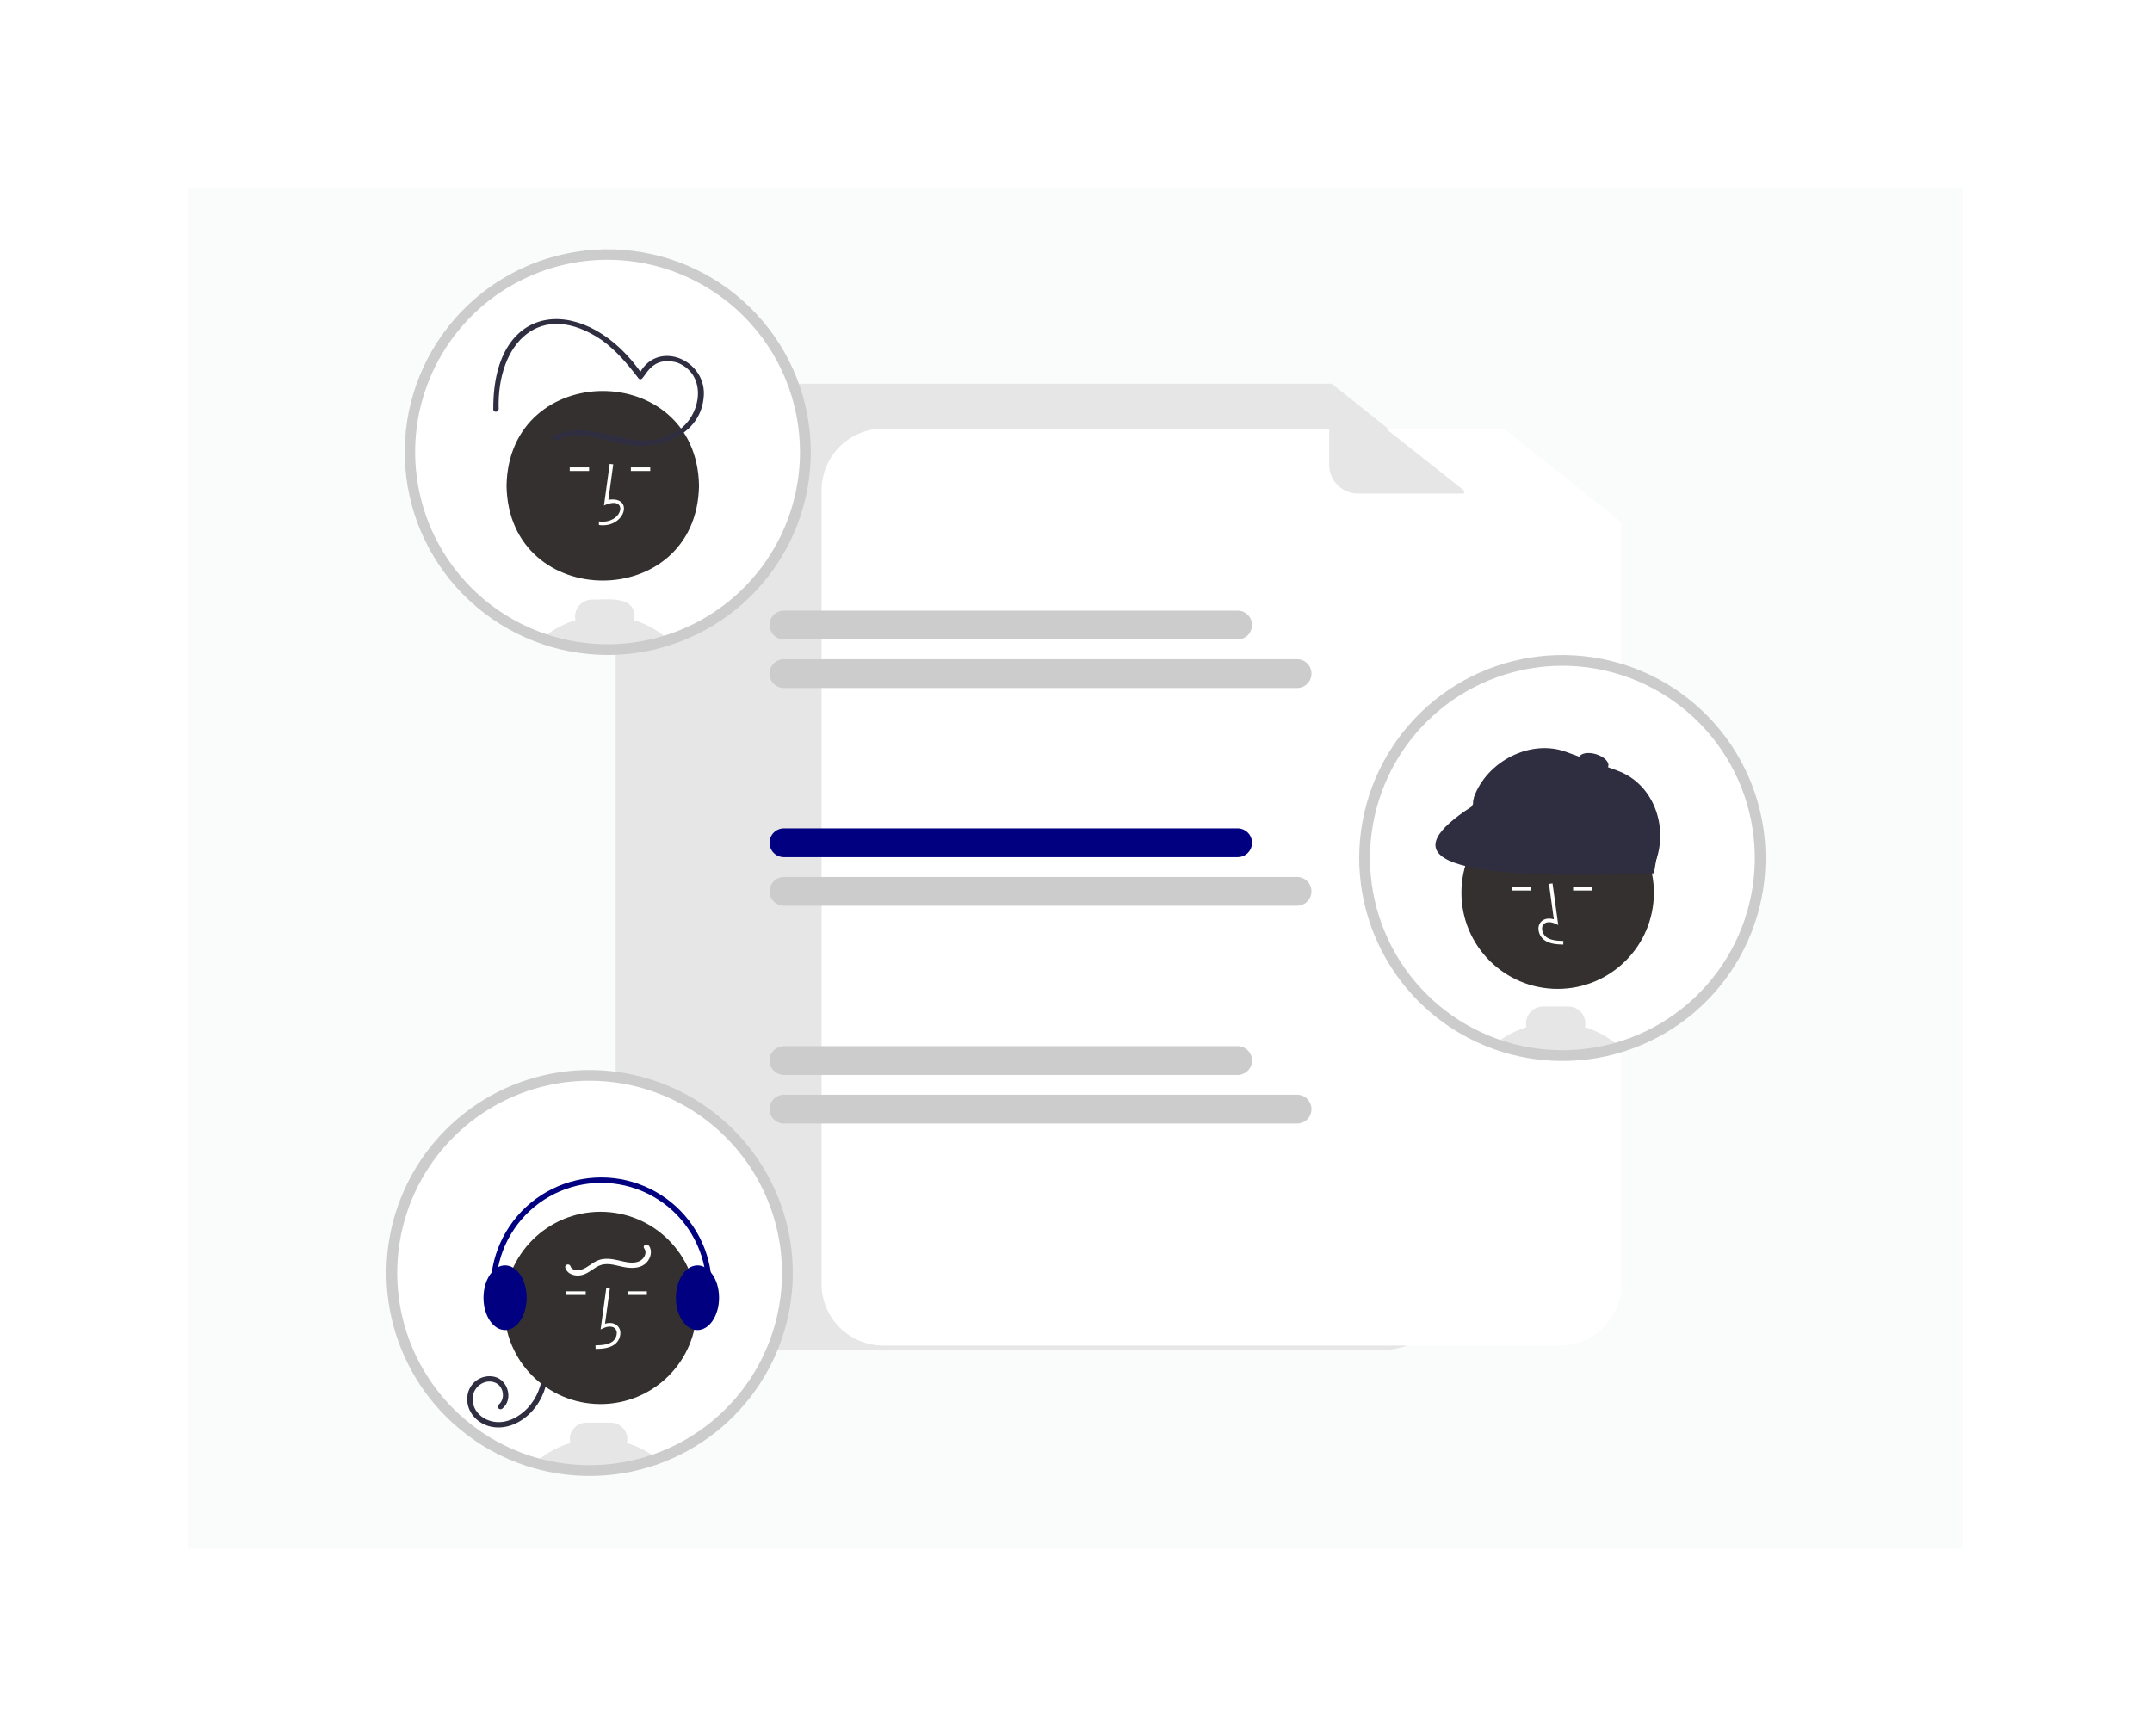 <svg width="1331" height="1074" viewBox="0 0 1331 1074" fill="none" xmlns="http://www.w3.org/2000/svg">
<g filter="url(#filter0_d_157_221)">
<rect x="116" y="112" width="1098.37" height="842" fill="#FAFBFB"/>
</g>
<g clip-path="url(#clip0_157_221)">
<path d="M852.763 835.351H434.325C420.135 835.335 406.531 829.695 396.497 819.669C386.464 809.643 380.82 796.05 380.804 781.871V290.826C380.82 276.647 386.464 263.053 396.497 253.027C406.531 243.001 420.135 237.362 434.325 237.345H823.613L906.284 303.189V781.871C906.268 796.05 900.624 809.643 890.59 819.669C880.556 829.695 866.952 835.335 852.763 835.351Z" fill="#E6E6E6"/>
<path d="M546.248 265.127C536.143 265.139 526.455 269.155 519.31 276.295C512.165 283.434 508.146 293.115 508.134 303.212V794.257C508.146 804.354 512.165 814.034 519.31 821.174C526.455 828.314 536.143 832.33 546.248 832.341H964.686C974.79 832.33 984.478 828.314 991.623 821.174C998.769 814.034 1002.79 804.354 1002.8 794.257V322.992L930.146 265.127H546.248Z" fill="white"/>
<path d="M765.457 395.524H484.866C483.694 395.525 482.534 395.296 481.452 394.849C480.369 394.402 479.386 393.746 478.557 392.919C477.728 392.092 477.071 391.11 476.622 390.029C476.174 388.948 475.943 387.789 475.943 386.618C475.943 385.448 476.174 384.289 476.622 383.208C477.071 382.127 477.728 381.144 478.557 380.317C479.386 379.49 480.369 378.834 481.452 378.387C482.534 377.941 483.694 377.711 484.866 377.712H765.457C767.82 377.712 770.087 378.651 771.759 380.321C773.43 381.991 774.369 384.256 774.369 386.618C774.369 388.98 773.43 391.246 771.759 392.916C770.087 394.586 767.82 395.524 765.457 395.524Z" fill="#CCCCCC"/>
<path d="M802.222 425.581H484.866C483.695 425.581 482.536 425.351 481.455 424.903C480.373 424.456 479.391 423.8 478.563 422.973C477.736 422.146 477.079 421.164 476.631 420.084C476.183 419.003 475.953 417.845 475.953 416.675C475.953 415.506 476.183 414.348 476.631 413.267C477.079 412.187 477.736 411.205 478.563 410.378C479.391 409.551 480.373 408.895 481.455 408.447C482.536 408 483.695 407.77 484.866 407.77H802.222C803.392 407.77 804.551 408 805.632 408.447C806.714 408.895 807.696 409.551 808.524 410.378C809.351 411.205 810.008 412.187 810.456 413.267C810.904 414.348 811.134 415.506 811.134 416.675C811.134 417.845 810.904 419.003 810.456 420.084C810.008 421.164 809.351 422.146 808.524 422.973C807.696 423.8 806.714 424.456 805.632 424.903C804.551 425.351 803.392 425.581 802.222 425.581Z" fill="#CCCCCC"/>
<path d="M765.457 530.225H484.866C483.694 530.227 482.534 529.997 481.452 529.55C480.369 529.103 479.386 528.447 478.557 527.62C477.728 526.793 477.071 525.811 476.622 524.73C476.174 523.649 475.943 522.49 475.943 521.319C475.943 520.149 476.174 518.99 476.622 517.909C477.071 516.828 477.728 515.846 478.557 515.019C479.386 514.191 480.369 513.536 481.452 513.089C482.534 512.642 483.694 512.412 484.866 512.414H765.457C767.82 512.414 770.087 513.352 771.759 515.022C773.43 516.692 774.369 518.957 774.369 521.319C774.369 523.681 773.43 525.947 771.759 527.617C770.087 529.287 767.82 530.225 765.457 530.225Z" fill="#000080"/>
<path d="M802.222 560.282H484.866C483.695 560.282 482.536 560.052 481.455 559.605C480.373 559.157 479.391 558.501 478.563 557.674C477.736 556.847 477.079 555.865 476.631 554.785C476.183 553.704 475.953 552.546 475.953 551.377C475.953 550.207 476.183 549.049 476.631 547.968C477.079 546.888 477.736 545.906 478.563 545.079C479.391 544.252 480.373 543.596 481.455 543.149C482.536 542.701 483.695 542.471 484.866 542.471H802.222C803.392 542.471 804.551 542.701 805.632 543.149C806.714 543.596 807.696 544.252 808.524 545.079C809.351 545.906 810.008 546.888 810.456 547.968C810.904 549.049 811.134 550.207 811.134 551.377C811.134 552.546 810.904 553.704 810.456 554.785C810.008 555.865 809.351 556.847 808.524 557.674C807.696 558.501 806.714 559.157 805.632 559.605C804.551 560.052 803.392 560.282 802.222 560.282Z" fill="#CCCCCC"/>
<path d="M765.457 664.927H484.866C482.502 664.927 480.235 663.989 478.563 662.319C476.892 660.648 475.953 658.383 475.953 656.021C475.953 653.659 476.892 651.394 478.563 649.724C480.235 648.054 482.502 647.115 484.866 647.115H765.457C767.82 647.115 770.087 648.054 771.759 649.724C773.43 651.394 774.369 653.659 774.369 656.021C774.369 658.383 773.43 660.648 771.759 662.319C770.087 663.989 767.82 664.927 765.457 664.927Z" fill="#CCCCCC"/>
<path d="M802.221 694.984H484.866C483.694 694.985 482.534 694.756 481.452 694.309C480.369 693.862 479.386 693.206 478.557 692.379C477.728 691.552 477.071 690.57 476.622 689.489C476.174 688.408 475.943 687.249 475.943 686.078C475.943 684.908 476.174 683.749 476.622 682.668C477.071 681.587 477.728 680.604 478.557 679.777C479.386 678.95 480.369 678.294 481.452 677.847C482.534 677.4 483.694 677.171 484.866 677.172H802.221C804.585 677.172 806.852 678.111 808.524 679.781C810.195 681.451 811.134 683.716 811.134 686.078C811.134 688.44 810.195 690.705 808.524 692.376C806.852 694.046 804.585 694.984 802.221 694.984Z" fill="#CCCCCC"/>
<path d="M904.675 305.308H839.916C837.575 305.308 835.257 304.848 833.094 303.952C830.932 303.057 828.966 301.745 827.311 300.091C825.656 298.437 824.343 296.474 823.447 294.313C822.551 292.152 822.09 289.836 822.09 287.496V239.703C822.09 239.494 822.149 239.289 822.261 239.112C822.372 238.934 822.531 238.792 822.719 238.701C822.908 238.61 823.118 238.574 823.326 238.597C823.535 238.619 823.732 238.701 823.896 238.83L905.366 303.322C905.548 303.466 905.68 303.662 905.744 303.884C905.809 304.106 905.803 304.343 905.727 304.561C905.651 304.779 905.509 304.968 905.32 305.102C905.131 305.236 904.906 305.308 904.675 305.308Z" fill="#E6E6E6"/>
<path d="M498.125 279.574C498.125 303.751 490.95 327.385 477.508 347.487C464.066 367.589 444.96 383.257 422.606 392.509C400.253 401.761 375.656 404.182 351.925 399.465C328.195 394.748 306.397 383.106 289.288 366.011C272.18 348.915 260.528 327.134 255.808 303.422C251.088 279.709 253.511 255.131 262.77 232.795C272.029 210.458 287.709 191.367 307.826 177.935C327.944 164.503 351.596 157.334 375.791 157.334C408.233 157.344 439.343 170.226 462.283 193.148C485.223 216.071 498.115 247.157 498.125 279.574Z" fill="white"/>
<path d="M432.332 300.49C430.996 378.669 314.617 378.657 313.292 300.488C314.628 222.311 431.007 222.324 432.332 300.49Z" fill="#353030"/>
<path d="M370.449 324.756L370.387 322.534C385.717 324.579 389.019 305.594 373.559 312.692L377.088 286.921L379.291 287.223L376.289 309.144C392.568 306.723 386.547 326.978 370.449 324.756Z" fill="white"/>
<path d="M402.169 289.113H390.189V291.336H402.169V289.113Z" fill="white"/>
<path d="M364.356 289.113H352.377V291.336H364.356V289.113Z" fill="white"/>
<path d="M392.106 383.645C394.442 367.898 375.992 371.01 366.227 370.854C364.653 370.859 363.099 371.215 361.68 371.895C360.26 372.576 359.011 373.564 358.022 374.789C357.033 376.013 356.331 377.442 355.965 378.972C355.599 380.502 355.579 382.095 355.907 383.634C348.349 385.968 341.35 389.826 335.343 394.969C360.658 403.789 388.166 404.094 413.67 395.835C407.453 390.256 400.094 386.096 392.106 383.645Z" fill="#E6E6E6"/>
<path d="M344.829 272.36C355.859 265.99 369.236 270.877 380.63 273.549C402.248 280.19 432.563 271.874 435.192 246.142C437.928 222.211 405.165 208.874 394.694 232.692L397.743 232.294C363.782 181.862 304.709 183.774 305.097 253.11C304.971 255.252 308.308 255.244 308.433 253.108C307.182 212.25 334.244 184.321 372.497 210.578C381.251 216.961 388.335 225.414 394.862 233.976C398.846 238.438 399.712 219.225 418.779 224.257C439.764 232.381 432.917 262.406 414.16 268.997C390.985 280.828 365.886 257.889 343.145 269.48C342.779 269.711 342.517 270.075 342.414 270.496C342.312 270.916 342.376 271.36 342.595 271.733C342.813 272.107 343.168 272.381 343.585 272.498C344.002 272.615 344.448 272.566 344.829 272.36Z" fill="#2F2E41"/>
<path d="M375.791 405.148C344.2 405.121 313.779 393.196 290.596 371.751C267.414 350.306 253.173 320.917 250.714 289.446C248.255 257.974 257.758 226.732 277.329 201.952C296.9 177.172 325.1 160.674 356.305 155.748C387.51 150.823 419.426 157.832 445.688 175.377C471.95 192.923 490.629 219.716 497.998 250.413C505.367 281.11 500.885 313.454 485.447 340.995C470.008 368.536 444.747 389.25 414.702 399.006C402.137 403.089 389.004 405.162 375.791 405.148ZM375.791 160.668C352.251 160.664 329.239 167.637 309.664 180.703C290.09 193.769 274.833 212.342 265.823 234.073C256.813 255.804 254.455 279.717 259.046 302.787C263.638 325.858 274.973 347.049 291.619 363.682C308.264 380.315 329.472 391.642 352.56 396.23C375.648 400.818 399.579 398.461 421.327 389.458C443.075 380.455 461.662 365.21 474.738 345.65C487.814 326.091 494.792 303.096 494.789 279.574C494.753 248.049 482.204 217.825 459.896 195.534C437.587 173.242 407.341 160.703 375.791 160.668Z" fill="#CCCCCC"/>
<path d="M1088.66 530.722C1088.66 556.526 1080.49 581.669 1065.32 602.552C1050.15 623.435 1028.76 638.987 1004.21 646.983C1003.47 647.216 1002.74 647.45 1002 647.672C998.815 648.65 995.59 649.483 992.309 650.195C986.371 651.482 980.345 652.318 974.281 652.695C971.646 652.873 968.995 652.962 966.33 652.962C952.557 652.975 938.882 650.661 925.882 646.116C925.504 645.983 925.126 645.85 924.759 645.716C903.696 638.115 885.125 624.883 871.07 607.462C857.015 590.041 848.014 569.099 845.049 546.919C842.084 524.739 845.269 502.171 854.255 481.675C863.242 461.178 877.686 443.54 896.014 430.681C914.342 417.822 935.85 410.237 958.195 408.751C980.54 407.266 1002.86 411.937 1022.74 422.256C1042.61 432.574 1059.26 448.145 1070.89 467.271C1082.51 486.397 1088.66 508.344 1088.66 530.722Z" fill="white"/>
<path d="M963.399 611.711C996.271 611.711 1022.92 585.083 1022.92 552.236C1022.92 519.389 996.271 492.762 963.399 492.762C930.527 492.762 903.879 519.389 903.879 552.236C903.879 585.083 930.527 611.711 963.399 611.711Z" fill="#353030"/>
<path d="M966.874 584.281L966.936 582.059C962.798 581.944 959.15 581.684 956.408 579.683C955.631 579.083 954.992 578.324 954.535 577.455C954.078 576.587 953.814 575.63 953.76 574.651C953.712 574.052 953.802 573.451 954.025 572.893C954.247 572.335 954.595 571.836 955.042 571.434C956.862 569.899 959.79 570.396 961.924 571.373L963.764 572.217L960.235 546.446L958.032 546.747L961.033 568.669C958.134 567.817 955.447 568.184 953.606 569.737C952.9 570.353 952.345 571.125 951.986 571.991C951.628 572.857 951.474 573.794 951.537 574.729C951.602 576.045 951.955 577.331 952.569 578.497C953.184 579.663 954.047 580.68 955.096 581.478C958.619 584.05 963.196 584.178 966.874 584.281Z" fill="white"/>
<path d="M947.134 548.638H935.154V550.86H947.134V548.638Z" fill="white"/>
<path d="M984.946 548.638H972.967V550.86H984.946V548.638Z" fill="white"/>
<path d="M980.309 635.382C980.467 634.651 980.549 633.906 980.554 633.159C980.55 630.361 979.435 627.678 977.455 625.699C975.474 623.72 972.79 622.606 969.989 622.602H954.419C951.618 622.605 948.932 623.718 946.951 625.697C944.97 627.676 943.856 630.36 943.854 633.159C943.853 633.91 943.935 634.659 944.098 635.393C938.221 637.243 932.665 639.991 927.628 643.538C926.649 644.216 925.682 644.95 924.759 645.717C925.126 645.85 925.504 645.983 925.882 646.117C938.882 650.661 952.557 652.976 966.33 652.962C968.999 652.962 971.649 652.873 974.281 652.695C980.345 652.318 986.372 651.482 992.309 650.195C995.59 649.484 998.815 648.65 1002 647.672C995.703 642.11 988.316 637.924 980.309 635.382Z" fill="#E6E6E6"/>
<path d="M978.308 651.284C976.864 651.39 975.475 651.877 974.281 652.695C980.345 652.318 986.372 651.482 992.309 650.195L978.308 651.284Z" fill="#2F2E41"/>
<path d="M1017.38 538.108L913.981 500.311C913.433 500.11 912.929 499.803 912.499 499.408C912.069 499.013 911.721 498.537 911.475 498.008C911.229 497.479 911.089 496.906 911.065 496.323C911.04 495.739 911.131 495.157 911.332 494.609L911.682 492.956C919.757 470.9 946.522 457.018 968.596 465.087L1000.41 476.718C1022.49 484.787 1032.08 510.905 1024.01 532.962L1023.09 535.461C1022.89 536.009 1022.58 536.512 1022.18 536.942C1021.79 537.372 1021.31 537.719 1020.78 537.965C1020.25 538.211 1019.68 538.35 1019.09 538.375C1018.51 538.399 1017.93 538.308 1017.38 538.108Z" fill="#2F2E41"/>
<path d="M1022.95 540.205C878.832 545.519 866.239 527.425 910.151 498.972L919.466 481.844L1026.23 520.738L1022.95 540.205Z" fill="#2F2E41"/>
<path d="M994.691 474.006C995.487 471.361 992.079 467.999 987.079 466.498C982.079 464.996 977.381 465.922 976.585 468.567C975.79 471.212 979.198 474.574 984.197 476.076C989.197 477.577 993.895 476.651 994.691 474.006Z" fill="#2F2E41"/>
<path d="M966.33 656.296C952.181 656.311 938.133 653.933 924.779 649.263L923.618 648.849C895.646 638.748 872.165 619.061 857.353 593.289C842.54 567.517 837.356 537.33 842.721 508.098C848.087 478.865 863.654 452.482 886.656 433.64C909.657 414.797 938.601 404.718 968.339 405.193C998.078 405.668 1026.68 416.668 1049.07 436.235C1071.46 455.803 1086.17 482.67 1090.6 512.059C1095.03 541.448 1088.88 571.454 1073.25 596.739C1057.62 622.025 1033.52 640.952 1005.24 650.154C1004.45 650.405 1003.71 650.641 1002.95 650.867C999.791 651.838 996.44 652.711 993.016 653.452C986.913 654.775 980.719 655.634 974.486 656.022C971.809 656.203 969.058 656.296 966.33 656.296ZM966.33 411.815C938.328 411.819 911.224 421.689 889.785 439.689C868.346 457.689 853.946 482.666 849.116 510.227C844.286 537.788 849.337 566.169 863.379 590.377C877.422 614.584 899.557 633.069 925.892 642.581L926.994 642.973C939.636 647.393 952.936 649.644 966.33 649.628C968.908 649.628 971.508 649.541 974.056 649.369C979.958 649.001 985.824 648.188 991.604 646.936C994.842 646.234 998.009 645.41 1001.01 644.486C1001.76 644.264 1002.47 644.039 1003.17 643.814C1030.11 635.048 1053.03 616.968 1067.82 592.824C1082.61 568.681 1088.3 540.058 1083.86 512.101C1079.42 484.143 1065.14 458.685 1043.6 440.303C1022.06 421.92 994.659 411.819 966.33 411.815Z" fill="#CCCCCC"/>
<path d="M242.336 787.426C242.315 803.515 245.482 819.45 251.655 834.31C257.828 849.17 266.885 862.661 278.302 874.006C279.259 874.95 280.238 875.895 281.227 876.817C287.189 882.383 293.694 887.338 300.645 891.608C301.979 892.431 303.314 893.22 304.682 893.986C311.711 897.945 319.118 901.195 326.791 903.688C328.114 904.121 329.46 904.532 330.806 904.91C355.198 911.9 381.158 911.17 405.118 902.821C405.585 902.654 406.052 902.488 406.508 902.321C427.542 894.675 446.073 881.409 460.085 863.969C474.096 846.529 483.052 825.583 485.976 803.409C488.901 781.236 485.682 758.686 476.67 738.214C467.658 717.742 453.199 700.133 434.866 687.303C416.533 674.473 395.029 666.914 372.695 665.449C350.362 663.984 328.053 668.668 308.199 678.993C288.345 689.318 271.706 704.888 260.093 724.007C248.48 743.126 242.338 765.061 242.336 787.426Z" fill="white"/>
<path d="M338.836 847.341C338.895 856.812 335.401 865.961 329.044 872.985C322.754 879.883 313.39 884.457 303.94 882.565C295.239 880.822 288.168 873.222 289.05 864.029C289.196 862.038 289.775 860.102 290.747 858.358C291.719 856.613 293.059 855.101 294.676 853.927C296.292 852.754 298.145 851.946 300.106 851.561C302.067 851.176 304.088 851.224 306.028 851.699C314.294 853.843 317.588 865.747 310.7 871.334C309.047 872.675 306.673 870.33 308.341 868.977C312.894 865.283 311.488 857.203 305.991 855.176C299.593 852.817 292.813 857.891 292.353 864.428C291.807 872.178 297.749 878.015 305.036 879.389C312.918 880.876 320.734 876.844 326.075 871.28C332.197 864.818 335.574 856.238 335.499 847.341C335.514 846.909 335.696 846.5 336.008 846.199C336.319 845.899 336.735 845.731 337.167 845.731C337.6 845.731 338.016 845.899 338.327 846.199C338.638 846.5 338.821 846.909 338.836 847.341Z" fill="#2F2E41"/>
<path d="M371.414 868.534C404.286 868.534 430.934 841.907 430.934 809.06C430.934 776.213 404.286 749.585 371.414 749.585C338.542 749.585 311.894 776.213 311.894 809.06C311.894 841.907 338.542 868.534 371.414 868.534Z" fill="#353030"/>
<path d="M368.369 834.437L368.307 832.214C372.445 832.099 376.093 831.84 378.834 829.839C379.611 829.239 380.25 828.479 380.707 827.611C381.164 826.743 381.429 825.786 381.483 824.807C381.531 824.208 381.44 823.606 381.218 823.049C380.995 822.491 380.647 821.992 380.201 821.59C378.381 820.054 375.453 820.551 373.319 821.529L371.478 822.372L375.008 796.602L377.211 796.903L374.209 818.825C377.109 817.973 379.796 818.34 381.636 819.893C382.343 820.509 382.897 821.281 383.256 822.146C383.615 823.012 383.769 823.95 383.705 824.885C383.64 826.201 383.288 827.487 382.673 828.653C382.059 829.819 381.196 830.836 380.146 831.634C376.624 834.206 372.047 834.334 368.369 834.437Z" fill="white"/>
<path d="M400.088 798.794H388.109V801.016H400.088V798.794Z" fill="white"/>
<path d="M362.276 798.794H350.297V801.016H362.276V798.794Z" fill="white"/>
<path d="M330.806 904.91C355.198 911.9 381.158 911.17 405.118 902.821C405.585 902.654 406.052 902.487 406.508 902.321C400.862 897.968 394.476 894.671 387.658 892.586C388.14 890.877 388.132 889.067 387.635 887.363C386.961 885.202 385.606 883.317 383.772 881.987C381.939 880.658 379.725 879.955 377.46 879.984H362.957C360.696 879.953 358.485 880.654 356.655 881.982C354.826 883.31 353.474 885.193 352.804 887.352C352.307 889.06 352.299 890.873 352.782 892.586C346.775 894.423 341.1 897.203 335.966 900.82C334.932 901.543 333.931 902.298 332.964 903.087C332.229 903.676 331.507 904.287 330.806 904.91Z" fill="#E6E6E6"/>
<path d="M418.041 802.75C418.041 812.774 422.979 821.087 429.396 822.531C430.05 822.678 430.717 822.752 431.387 822.753C438.738 822.753 444.732 813.785 444.732 802.75C444.732 796.35 442.719 790.649 439.594 786.993C438.509 785.681 437.175 784.596 435.668 783.803C434.346 783.114 432.878 782.752 431.387 782.748C429.338 782.773 427.35 783.442 425.703 784.659C421.177 787.859 418.041 794.76 418.041 802.75Z" fill="#000080"/>
<path d="M299.044 802.75C299.044 811.374 302.691 818.731 307.807 821.542C309.208 822.326 310.784 822.743 312.389 822.753C312.746 822.753 313.103 822.731 313.457 822.687C320.307 821.876 325.735 813.252 325.735 802.75C325.735 794.338 322.254 787.126 317.338 784.181C315.851 783.259 314.139 782.763 312.389 782.748C310.898 782.752 309.43 783.114 308.108 783.803C306.597 784.6 305.259 785.688 304.171 787.004C301.056 790.66 299.044 796.361 299.044 802.75Z" fill="#000080"/>
<path d="M308.64 819.625C308.904 819.624 309.165 819.561 309.401 819.44C309.636 819.319 309.84 819.144 309.994 818.929C310.149 818.714 310.25 818.466 310.289 818.204C310.328 817.942 310.305 817.675 310.22 817.424C307.032 807.951 306.073 797.87 307.418 787.965C308.762 778.061 312.374 768.6 317.973 760.317C323.572 752.034 331.007 745.153 339.7 740.208C348.393 735.264 358.11 732.388 368.096 731.806C378.082 731.224 388.067 732.951 397.277 736.852C406.486 740.753 414.671 746.723 421.196 754.299C427.721 761.875 432.41 770.852 434.898 780.533C437.386 790.214 437.607 800.338 435.543 810.118C435.498 810.332 435.495 810.553 435.535 810.768C435.576 810.984 435.658 811.189 435.777 811.372C435.897 811.556 436.052 811.714 436.232 811.837C436.413 811.961 436.616 812.048 436.831 812.093C437.045 812.138 437.266 812.141 437.482 812.101C437.697 812.06 437.902 811.978 438.086 811.859C438.269 811.739 438.428 811.585 438.551 811.404C438.675 811.223 438.762 811.02 438.807 810.806C440.979 800.524 440.748 789.879 438.133 779.7C435.518 769.521 430.589 760.082 423.729 752.116C416.869 744.151 408.263 737.873 398.58 733.771C388.897 729.67 378.398 727.854 367.899 728.467C357.4 729.079 347.184 732.103 338.044 737.302C328.904 742.502 321.088 749.737 315.202 758.446C309.316 767.155 305.52 777.103 304.107 787.517C302.695 797.931 303.705 808.53 307.059 818.49C307.171 818.821 307.383 819.108 307.667 819.311C307.95 819.515 308.29 819.624 308.64 819.625Z" fill="#000080"/>
<path d="M401.314 770.526C403.671 773.741 402.509 778.073 400.026 780.845C396.794 784.451 391.642 784.679 387.167 784.009C382.147 783.258 376.822 780.908 371.739 782.492C367.407 783.842 364.316 787.768 359.816 788.754C355.824 789.629 351.051 788.471 349.652 784.22C348.98 782.177 352.2 781.302 352.869 783.334C353.775 786.084 357.683 786.029 359.922 785.267C363.51 784.047 366.276 781.077 369.803 779.658C373.962 777.986 378.474 778.741 382.708 779.694C386.698 780.592 391.291 781.923 395.267 780.246C398.208 779.004 400.549 775.095 398.433 772.209C397.163 770.476 400.057 768.811 401.314 770.526Z" fill="white"/>
<path d="M364.67 913C352.902 913.01 341.19 911.364 329.881 908.113C328.552 907.74 327.155 907.315 325.753 906.856C317.873 904.293 310.266 900.955 303.045 896.891C301.691 896.132 300.332 895.331 298.894 894.446C291.756 890.058 285.074 884.968 278.949 879.253C277.938 878.311 276.937 877.344 275.958 876.378C256.695 857.187 244.184 832.268 240.305 805.366C236.426 778.463 241.388 751.029 254.445 727.185C267.503 703.341 287.951 684.374 312.717 673.134C337.484 661.895 365.232 658.989 391.792 664.853C418.353 670.717 442.292 685.035 460.013 705.656C477.735 726.277 488.281 752.086 490.069 779.208C491.856 806.33 484.788 833.299 469.926 856.064C455.064 878.828 433.21 896.16 407.649 905.454C407.19 905.621 406.715 905.791 406.24 905.96C392.88 910.635 378.825 913.015 364.67 913ZM364.67 668.52C341.118 668.521 318.097 675.505 298.52 688.588C278.942 701.671 263.691 720.264 254.695 742.013C245.7 763.763 243.365 787.69 247.987 810.766C252.608 833.843 263.979 855.029 280.658 871.645C281.581 872.556 282.537 873.478 283.503 874.379C289.304 879.793 295.632 884.613 302.393 888.768C303.755 889.607 305.037 890.362 306.314 891.078C313.153 894.928 320.358 898.089 327.822 900.517C329.142 900.949 330.447 901.346 331.708 901.7C355.441 908.505 380.701 907.798 404.015 899.674L405.363 899.189C431.654 889.627 453.733 871.114 467.722 846.903C481.712 822.691 486.718 794.329 481.86 766.796C477.003 739.264 462.594 714.321 441.163 696.349C419.732 678.376 392.649 668.523 364.67 668.52Z" fill="#CCCCCC"/>
</g>
<defs>
<filter id="filter0_d_157_221" x="0" y="0" width="1330.37" height="1074" filterUnits="userSpaceOnUse" color-interpolation-filters="sRGB">
<feFlood flood-opacity="0" result="BackgroundImageFix"/>
<feColorMatrix in="SourceAlpha" type="matrix" values="0 0 0 0 0 0 0 0 0 0 0 0 0 0 0 0 0 0 127 0" result="hardAlpha"/>
<feMorphology radius="16" operator="dilate" in="SourceAlpha" result="effect1_dropShadow_157_221"/>
<feOffset dy="4"/>
<feGaussianBlur stdDeviation="50"/>
<feComposite in2="hardAlpha" operator="out"/>
<feColorMatrix type="matrix" values="0 0 0 0 0.017 0 0 0 0 0.017 0 0 0 0 0.017 0 0 0 0.1 0"/>
<feBlend mode="luminosity" in2="BackgroundImageFix" result="effect1_dropShadow_157_221"/>
<feBlend mode="normal" in="SourceGraphic" in2="effect1_dropShadow_157_221" result="shape"/>
</filter>
<clipPath id="clip0_157_221">
<rect width="853" height="759" fill="white" transform="translate(239 154)"/>
</clipPath>
</defs>
</svg>
